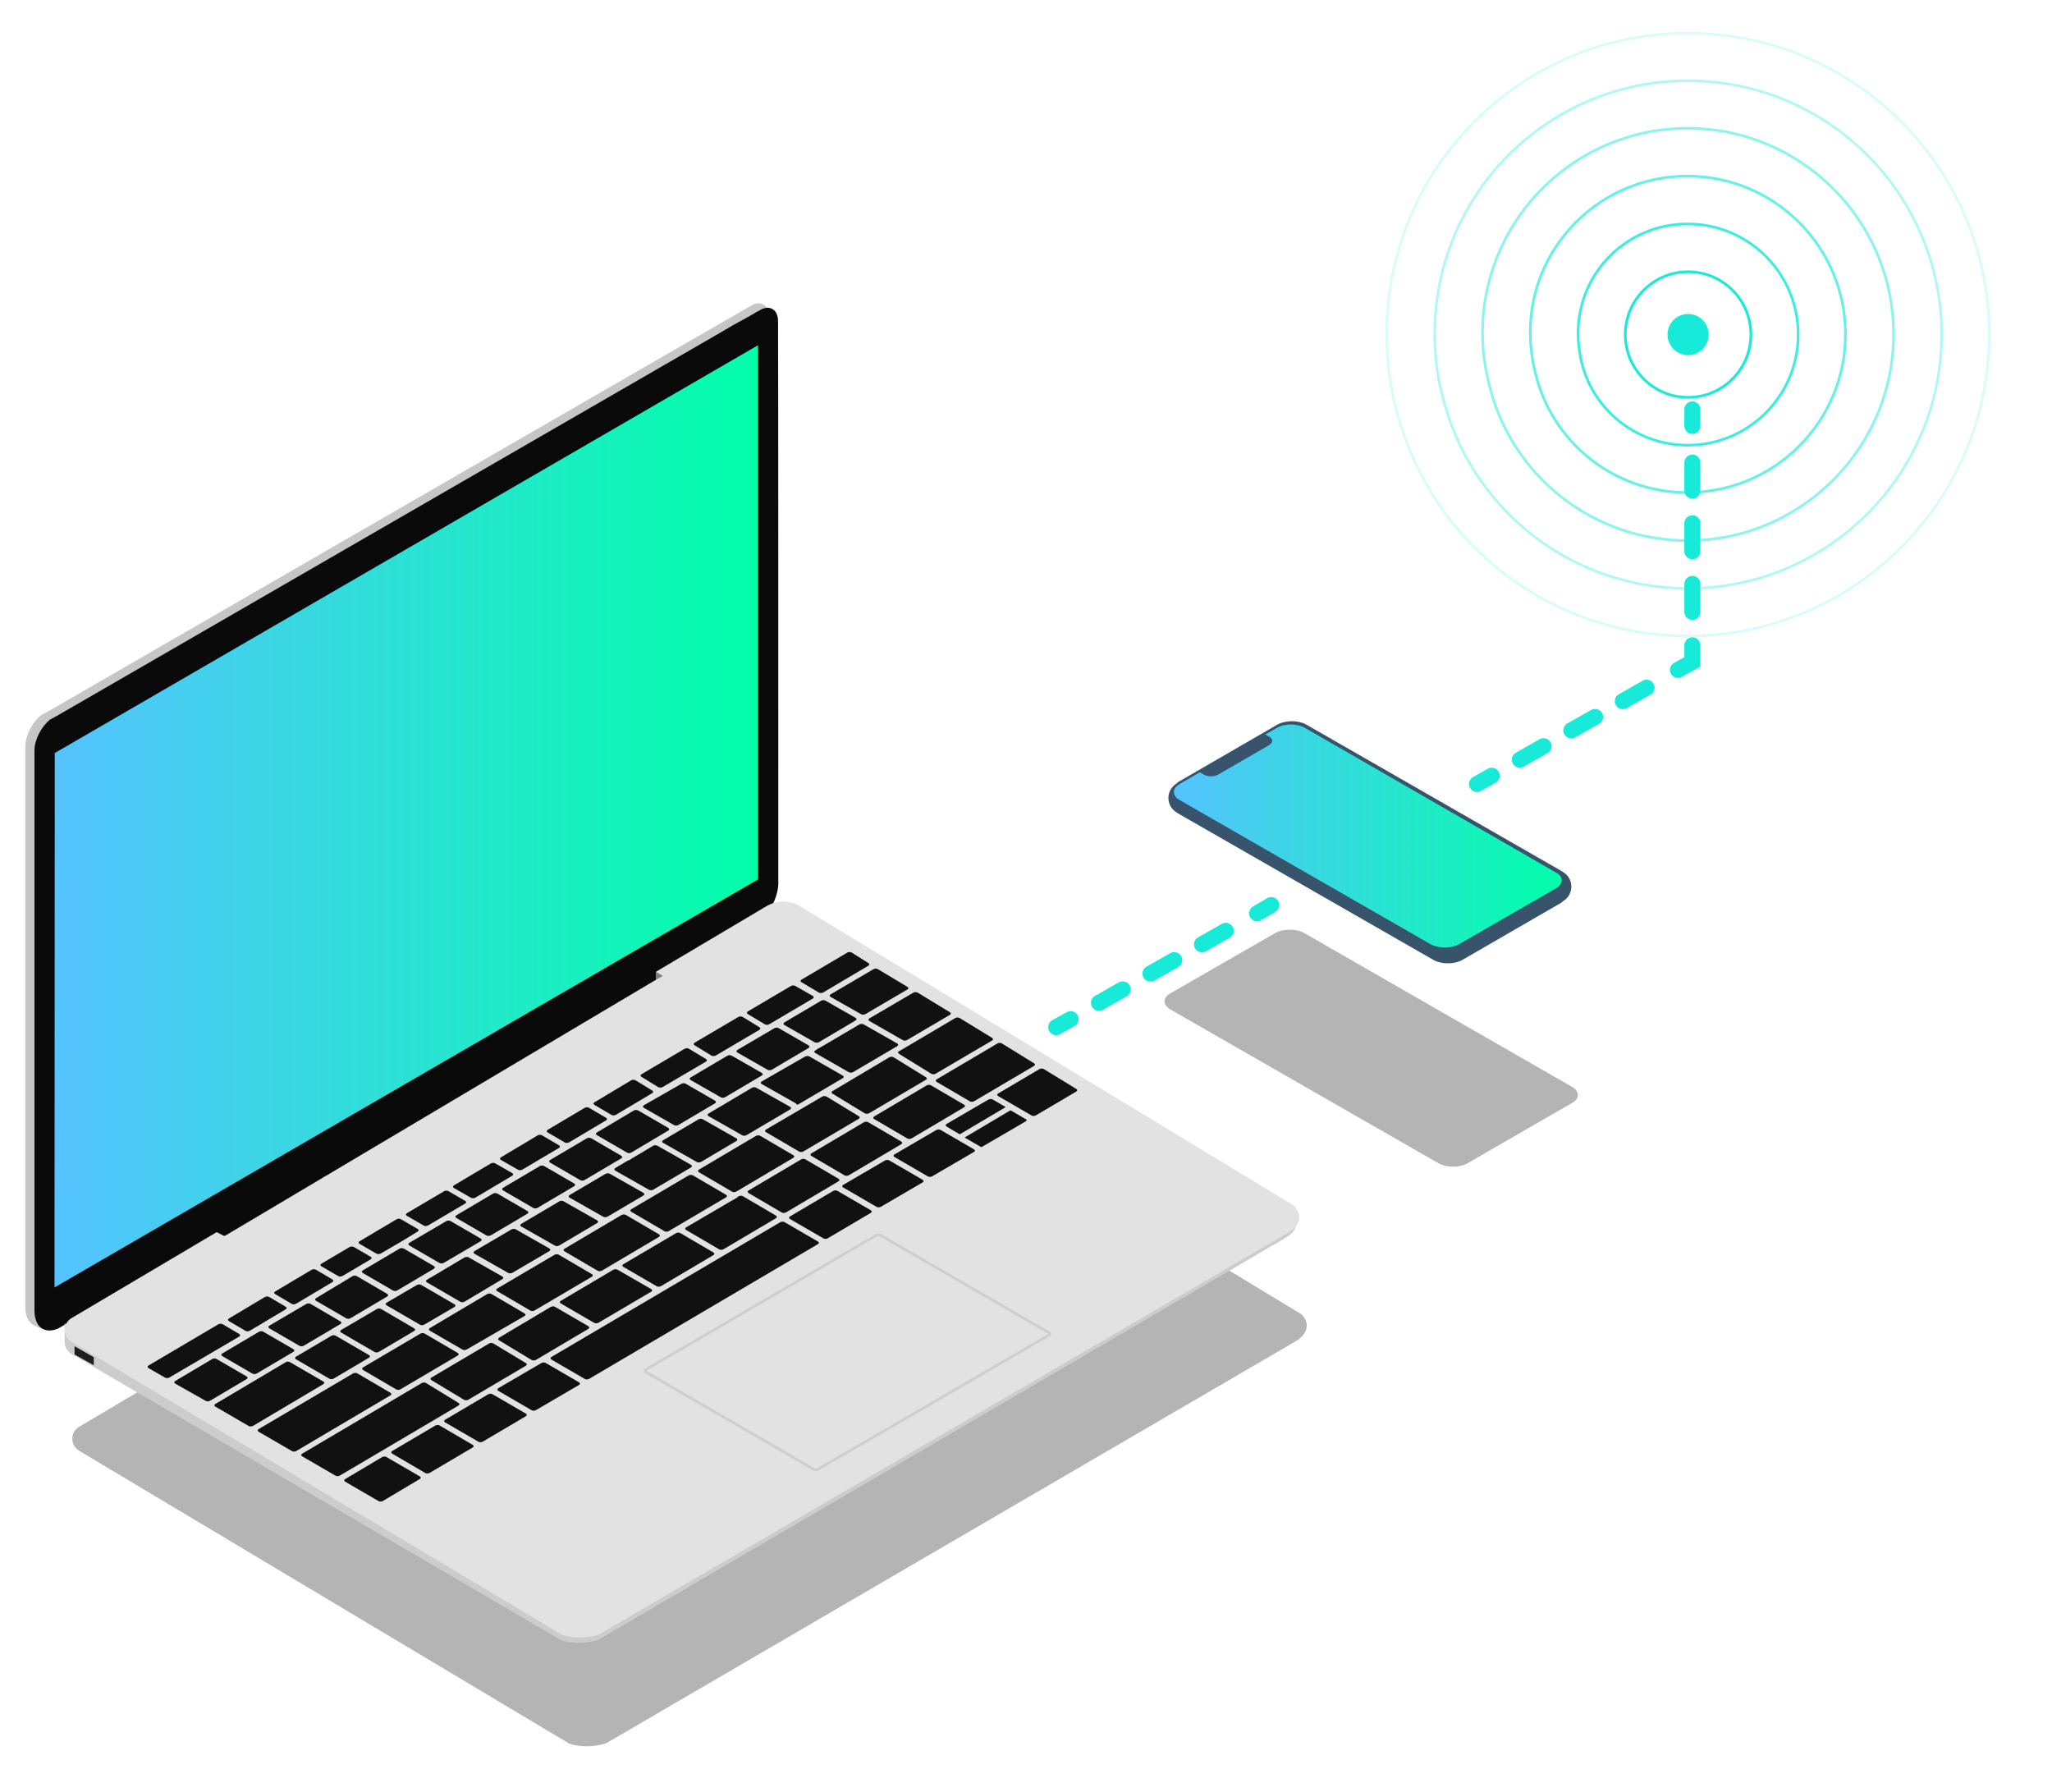 <?xml version="1.0" encoding="utf-8"?>
<!-- Generator: Adobe Illustrator 22.0.1, SVG Export Plug-In . SVG Version: 6.00 Build 0)  -->
<svg version="1.1" id="Calque_1" xmlns="http://www.w3.org/2000/svg" xmlns:xlink="http://www.w3.org/1999/xlink" x="0px" y="0px"
	 viewBox="0 0 768 670.5" style="enable-background:new 0 0 768 670.5;" xml:space="preserve">
<style type="text/css">
	.st0{opacity:0.39;filter:url(#AI_FlouGaussien_4);}
	.st1{fill:#3D3D3D;}
	.st2{fill:#6B6B6B;}
	.st3{fill:#14A5A1;}
	.st4{fill:#28D1D1;}
	.st5{fill:#C6C6C6;}
	.st6{fill:#0A0A0A;}
	.st7{fill:#CCCCCC;}
	.st8{fill:#E2E2E2;}
	.st9{fill:url(#SVGID_1_);}
	.st10{fill:#111111;}
	.st11{fill:none;}
	.st12{fill:none;stroke:#FFFFFF;stroke-width:2;stroke-miterlimit:10;}
	.st13{fill:#FFFFFF;}
	.st14{fill:none;stroke:#CECECE;stroke-miterlimit:10;}
	.st15{fill:#7F7F7F;}
	.st16{fill:#1E1E1E;}
	.st17{fill:#38546D;}
	.st18{fill:url(#SVGID_2_);}
	.st19{fill:none;stroke:#18EADA;stroke-width:6;stroke-linecap:round;stroke-miterlimit:10;}
	.st20{fill:none;stroke:#18EADA;stroke-width:6;stroke-linecap:round;stroke-miterlimit:10;stroke-dasharray:10.234,11.94;}
	.st21{fill:none;stroke:#18EADA;stroke-width:6;stroke-linecap:round;stroke-miterlimit:10;stroke-dasharray:10.478,12.225;}
	.st22{fill:#18EADA;}
	.st23{fill:none;stroke:#18EADA;stroke-miterlimit:10;}
	.st24{opacity:0.833;fill:none;stroke:#18EADA;stroke-miterlimit:10;enable-background:new    ;}
	.st25{opacity:0.667;fill:none;stroke:#18EADA;stroke-miterlimit:10;enable-background:new    ;}
	.st26{opacity:0.5;fill:none;stroke:#18EADA;stroke-miterlimit:10;enable-background:new    ;}
	.st27{opacity:0.333;fill:none;stroke:#18EADA;stroke-miterlimit:10;enable-background:new    ;}
	.st28{opacity:0.167;fill:none;stroke:#18EADA;stroke-miterlimit:10;enable-background:new    ;}
	.st29{fill:none;stroke:#18EADA;stroke-miterlimit:10;stroke-opacity:0;}
</style>
<filter  id="AI_FlouGaussien_4">
	<feGaussianBlur  stdDeviation="4"></feGaussianBlur>
</filter>
<g id="Calque_2_1_">
	<g class="st0">
		<path class="st1" d="M485,501.9L227,652.3c-4.2,1.5-9.5,1.6-13.8,0.3L29.6,542.9c-3.4-2-3.4-7.1,0.1-9l54.2-32.1l2.9,1.5l161.7-96
			v-3l41.3-24.5c3.9-2.3,8.7-2.3,12.6,0.1L487,491.8l0,0C490.3,494.8,489.7,499.1,485,501.9z"/>
	</g>
	<path class="st2" d="M91.9,388.8"/>
	<path class="st3" d="M248.2,193.5c-0.4,0.2-0.8,0.4-1.2,0.7l0.8-0.4c0,0,0,0,0.1-0.1C248,193.6,248.1,193.6,248.2,193.5z"/>
	<path d="M39.6,259.2l-3.1,1.7C37.4,260.4,38.5,259.8,39.6,259.2z"/>
	<path d="M78.2,236.9c1.6-0.9,3.4-1.9,5.1-3L78.2,236.9z"/>
	<path d="M272.8,126.2l-188.5,109C145.6,199.7,236.9,146.9,272.8,126.2z"/>
	<path class="st4" d="M19.5,267.3l-2.6,1.4c0.4-0.3,0.8-0.6,1.2-0.8C18.7,267.7,19.1,267.5,19.5,267.3z"/>
	<path class="st5" d="M287.9,328.3v0.8c-0.2,5.5-3.8,12.1-8.3,15.6l-3.3,1.9l-258,149.1l0,0c-1.1,0.5-2.1,0.7-3.2,0.7
		c0.7,0.9,1.2,1.2,1.3,1.3l-3.4-1.6l-0.7-0.4c-1.7-1-2.8-3.3-2.8-6.3l0,0V279.2c0-4,2.6-8.9,5.8-11.5l2.6-1.4
		c0.1-0.1,262.9-151.8,263.2-151.9c0.5-0.3,1-0.6,1.5-0.7c0.3-0.1,0.5-0.1,0.8-0.2c1-0.1,1.9,0.2,2.8,0.8l0,0
		c0.2,0.2,0.4,0.3,0.6,0.6c0.4,0.4,0.6,1,0.8,1.5c0.2,0.6,0.3,1.3,0.3,2C288,123.7,288,283.5,287.9,328.3z"/>
	<path class="st6" d="M291.3,330v0.8c-0.2,5.5-3.8,12.1-8.3,15.6l-3.3,1.9l-187,111.6L79,464.1l-57.3,33.1l0,0c-2.4,1-4.4,0.9-5.9,0
		c-1.7-1-2.8-3.3-2.9-6.3l0,0V280.8c0-4,2.6-8.9,5.8-11.5l2.6-1.4c0.1-0.1,248.1-143.3,248.1-143.3l4.6-2.7l2.7-1.5l1.1-0.6
		c1.4-0.8,2.7-1.5,3.6-2c0.5-0.3,0.9-0.5,1.2-0.7c0.1-0.1,0.2-0.1,0.3-0.2c0.8-0.4,1.3-0.7,1.5-0.8c0.5-0.3,1-0.6,1.6-0.7
		c0.3-0.1,0.5-0.1,0.8-0.2c1.2-0.2,2.6,0.4,3.3,1.3c0.8,1,1.1,2.3,1.1,3.6C291.3,125.4,291.3,285.1,291.3,330z"/>
	<path class="st7" d="M481.2,463.2L224,613.6c-4.2,1.5-9.5,1.6-13.8,0.3L26.8,506.7c-1.7-1-2.6-2.7-2.6-4.4v-7.2l2.3,2.8
		c0.1-0.1,0.2-0.1,0.3-0.2l259.9-152c3.9-2.3,8.6-2.3,12.4,0l183.8,107.4l0,0C486.6,456.3,485.9,460.5,481.2,463.2z"/>
	<path class="st8" d="M482.3,461.2l-258,150.4c-4.2,1.5-9.5,1.6-13.8,0.3L26.8,502.2c-3.4-2-3.4-7.1,0.1-9l54.2-32.1l2.9,1.5
		l161.6-96v-3l41.3-24.5c3.9-2.3,8.7-2.3,12.6,0.1L484,451l0,0C487.5,454.2,487,458.5,482.3,461.2z"/>
	
		<linearGradient id="SVGID_1_" gradientUnits="userSpaceOnUse" x1="20.4" y1="660.605" x2="283.7" y2="660.605" gradientTransform="matrix(1 0 0 1 0 -355.105)">
		<stop  offset="0" style="stop-color:#55C3FF"/>
		<stop  offset="0.99" style="stop-color:#03FFAA"/>
	</linearGradient>
	<polygon class="st9" points="20.5,281.8 20.4,481.8 283.7,329.1 283.7,129.2 	"/>
	<g>
		<g>
			<g>
				<g>
					<g>
						<g>
							<g>
								<g>
									<g>
										<g>
											<path class="st10" d="M81.7,495.6c0.5-0.3,1.3-0.3,1.7,0l6.1,3.6c0.5,0.3,0.5,0.7,0,1l-26.1,15.3c-0.5,0.3-1.3,0.3-1.7,0
												l-6.1-3.5c-0.5-0.3-0.5-0.7,0-1L81.7,495.6z"/>
										</g>
									</g>
								</g>
							</g>
						</g>
					</g>
				</g>
				<g>
					<g>
						<g>
							<g>
								<g>
									<g>
										<g>
											<path class="st10" d="M106.9,489c0.5,0.3,0.5,0.7,0,1l-13.4,8c-0.5,0.3-1.3,0.3-1.7,0l-6.1-3.6c-0.5-0.3-0.5-0.7,0-1
												l13.4-8c0.5-0.3,1.3-0.3,1.7,0L106.9,489z"/>
										</g>
									</g>
								</g>
							</g>
						</g>
					</g>
				</g>
				<g>
					<g>
						<g>
							<g>
								<g>
									<g>
										<g>
											<path class="st10" d="M124.4,478.8c0.5,0.3,0.5,0.7,0,1l-13.6,8.1c-0.5,0.3-1.3,0.3-1.7,0l-6.1-3.6c-0.5-0.3-0.5-0.7,0-1
												l13.6-8.1c0.5-0.3,1.3-0.3,1.7,0L124.4,478.8z"/>
										</g>
									</g>
								</g>
							</g>
						</g>
					</g>
				</g>
				<g>
					<g>
						<g>
							<g>
								<g>
									<g>
										<g>
											<path class="st10" d="M138.7,470.3c0.5,0.3,0.5,0.7,0,1l-10.5,6.2c-0.5,0.3-1.3,0.3-1.7,0l-6.2-3.6c-0.5-0.3-0.5-0.7,0-1
												l10.5-6.2c0.5-0.3,1.3-0.3,1.7,0L138.7,470.3z"/>
										</g>
									</g>
								</g>
							</g>
						</g>
					</g>
				</g>
				<g>
					<g>
						<g>
							<g>
								<g>
									<g>
										<g>
											<path class="st10" d="M156.3,460.9l-5.9,3.6l-0.5,0.3l-7.4,4.3c-0.5,0.3-1.3,0.3-1.7,0l-6.2-3.6c-0.5-0.3-0.5-0.7,0-1
												l13.8-8.2c0.5-0.3,1.3-0.3,1.7,0l6.2,3.6C156.8,460.1,156.8,460.6,156.3,460.9z"/>
										</g>
									</g>
								</g>
							</g>
						</g>
					</g>
				</g>
				<g>
					<g>
						<g>
							<g>
								<g>
									<g>
										<g>
											<path class="st10" d="M174.1,449.4c0.5,0.3,0.5,0.7,0,1l-13.9,8.2c-0.5,0.3-1.3,0.3-1.7,0l-6.2-3.6c-0.5-0.3-0.5-0.7,0-1
												l13.9-8.2c0.5-0.3,1.3-0.3,1.7,0L174.1,449.4z"/>
										</g>
									</g>
								</g>
							</g>
						</g>
					</g>
				</g>
				<g>
					<g>
						<g>
							<g>
								<g>
									<g>
										<g>
											<path class="st10" d="M191.7,439c0.5,0.3,0.5,0.7,0,1l-13.8,8.2c-0.5,0.3-1.3,0.3-1.7,0l-6.3-3.6c-0.5-0.3-0.5-0.7,0-1
												l13.8-8.2c0.5-0.3,1.3-0.3,1.7,0L191.7,439z"/>
										</g>
									</g>
								</g>
							</g>
						</g>
					</g>
				</g>
				<g>
					<g>
						<g>
							<g>
								<g>
									<g>
										<g>
											<path class="st10" d="M209.2,428.6c0.5,0.3,0.5,0.7,0,1l-13.7,8.1c-0.5,0.3-1.3,0.3-1.7,0l-6.3-3.6c-0.5-0.3-0.5-0.7,0-1
												l13.7-8.2c0.5-0.3,1.3-0.3,1.7,0L209.2,428.6z"/>
										</g>
									</g>
								</g>
							</g>
						</g>
					</g>
				</g>
				<g>
					<g>
						<g>
							<g>
								<g>
									<g>
										<g>
											<path class="st10" d="M226.8,418.3c0.5,0.3,0.5,0.7,0,1l-13.8,8.2c-0.5,0.3-1.3,0.3-1.7,0l-6.3-3.7c-0.5-0.3-0.5-0.7,0-1
												l13.8-8.2c0.5-0.3,1.3-0.3,1.7,0L226.8,418.3z"/>
										</g>
									</g>
								</g>
							</g>
						</g>
					</g>
				</g>
				<g>
					<g>
						<g>
							<g>
								<g>
									<g>
										<g>
											<path class="st10" d="M236.2,404.3c0.5-0.3,1.2-0.3,1.7,0l6.2,3.8c0.5,0.3,0.5,0.7,0,1l-13.6,8.1c-0.5,0.3-1.3,0.3-1.7,0
												l-6.3-3.7c-0.5-0.3-0.5-0.7,0-1L236.2,404.3z"/>
										</g>
									</g>
								</g>
							</g>
						</g>
					</g>
				</g>
				<g>
					<g>
						<g>
							<g>
								<g>
									<g>
										<g>
											<path class="st10" d="M256.2,392.5c0.5-0.3,1.2-0.3,1.7,0l6.3,3.8c0.5,0.3,0.5,0.7,0,1l-16.2,9.5c-0.5,0.3-1.2,0.3-1.7,0
												l-6.2-3.8c-0.5-0.3-0.5-0.7,0-1L256.2,392.5z"/>
										</g>
									</g>
								</g>
							</g>
						</g>
					</g>
				</g>
				<g>
					<g>
						<g>
							<g>
								<g>
									<g>
										<g>
											<path class="st10" d="M284.2,384.4c0.5,0.3,0.5,0.7,0,1l-16.3,9.6c-0.5,0.3-1.2,0.3-1.7,0l-6.2-3.8c-0.5-0.3-0.5-0.7,0-1
												l16.3-9.6c0.5-0.3,1.2-0.3,1.7,0L284.2,384.4z"/>
										</g>
									</g>
								</g>
							</g>
						</g>
					</g>
				</g>
				<g>
					<g>
						<g>
							<g>
								<g>
									<g>
										<g>
											<path class="st10" d="M304.2,372.7c0.5,0.3,0.5,0.7,0,1l-16.3,9.6c-0.5,0.3-1.2,0.3-1.7,0l-6.3-3.8c-0.5-0.3-0.5-0.7,0-1
												L296,369c0.5-0.3,1.3-0.3,1.7,0L304.2,372.7z"/>
										</g>
									</g>
								</g>
							</g>
						</g>
					</g>
				</g>
				<g>
					<g>
						<g>
							<g>
								<g>
									<g>
										<g>
											<path class="st10" d="M325,360.4c0.5,0.3,0.5,0.7,0,1l-16.9,10c-0.5,0.3-1.3,0.3-1.7,0l-6.4-3.8c-0.5-0.3-0.5-0.7,0-1
												l17.1-10.1c0.5-0.3,1.2-0.3,1.7,0L325,360.4z"/>
										</g>
									</g>
								</g>
							</g>
						</g>
					</g>
				</g>
			</g>
			<g>
				<g>
					<g>
						<g>
							<g>
								<g>
									<g>
										<path class="st10" d="M79.4,508.6c0.5-0.3,1.2-0.3,1.7,0l11.2,6.5c0.5,0.3,0.5,0.7,0,1l-13.7,8.1c-0.5,0.3-1.3,0.3-1.7,0
											l-11.3-6.4c-0.5-0.3-0.5-0.7,0-1L79.4,508.6z"/>
									</g>
								</g>
							</g>
						</g>
					</g>
				</g>
				<g>
					<g>
						<g>
							<g>
								<g>
									<g>
										<path class="st10" d="M109.8,504.9c0.5,0.3,0.5,0.7,0,1L96.1,514c-0.5,0.3-1.2,0.3-1.7,0l-11.2-6.5c-0.5-0.3-0.5-0.7,0-1
											l13.7-8.1c0.5-0.3,1.3-0.3,1.7,0L109.8,504.9z"/>
									</g>
								</g>
							</g>
						</g>
					</g>
				</g>
				<g>
					<g>
						<g>
							<g>
								<g>
									<g>
										<path class="st10" d="M127.4,494.5c0.5,0.3,0.5,0.7,0,1l-13.7,8.1c-0.5,0.3-1.2,0.3-1.7,0l-11.2-6.5c-0.5-0.3-0.5-0.7,0-1
											l13.8-8.1c0.5-0.3,1.3-0.3,1.7,0L127.4,494.5z"/>
									</g>
								</g>
							</g>
						</g>
					</g>
				</g>
				<g>
					<g>
						<g>
							<g>
								<g>
									<g>
										<path class="st10" d="M144.9,484.2c0.5,0.3,0.5,0.7,0,1l-13.7,8.1c-0.5,0.3-1.3,0.3-1.7,0l-11.2-6.5c-0.5-0.3-0.5-0.7,0-1
											l13.6-8.2c0.5-0.3,1.2-0.3,1.7,0L144.9,484.2z"/>
									</g>
								</g>
							</g>
						</g>
					</g>
				</g>
				<g>
					<g>
						<g>
							<g>
								<g>
									<g>
										<path class="st10" d="M149.5,467.3c0.5-0.3,1.2-0.3,1.7,0l11.2,6.5c0.5,0.3,0.5,0.7,0,1l-13.7,8.1c-0.5,0.3-1.2,0.3-1.7,0
											l-11.2-6.5c-0.5-0.3-0.5-0.7,0-1L149.5,467.3z"/>
									</g>
								</g>
							</g>
						</g>
					</g>
				</g>
				<g>
					<g>
						<g>
							<g>
								<g>
									<g>
										<path class="st10" d="M179.9,463.5c0.5,0.3,0.5,0.7,0,1l-13.8,8.1c-0.5,0.3-1.2,0.3-1.7,0l-11.2-6.5c-0.5-0.3-0.5-0.7,0-1
											L167,457c0.5-0.3,1.2-0.3,1.7,0L179.9,463.5z"/>
									</g>
								</g>
							</g>
						</g>
					</g>
				</g>
				<g>
					<g>
						<g>
							<g>
								<g>
									<g>
										<path class="st10" d="M197.4,453.2c0.5,0.3,0.5,0.7,0,1l-13.7,8.1c-0.5,0.3-1.3,0.3-1.7,0l-11.2-6.5c-0.5-0.3-0.5-0.7,0-1
											l13.7-8.1c0.5-0.3,1.2-0.3,1.7,0L197.4,453.2z"/>
									</g>
								</g>
							</g>
						</g>
					</g>
				</g>
				<g>
					<g>
						<g>
							<g>
								<g>
									<g>
										<path class="st10" d="M214.9,442.9c0.5,0.3,0.5,0.7,0,1l-13.7,8.1c-0.5,0.3-1.3,0.3-1.7,0l-11.2-6.5c-0.5-0.3-0.5-0.7,0-1
											l13.7-8.1c0.5-0.3,1.3-0.3,1.7,0L214.9,442.9z"/>
									</g>
								</g>
							</g>
						</g>
					</g>
				</g>
				<g>
					<g>
						<g>
							<g>
								<g>
									<g>
										<path class="st10" d="M232.5,432.5c0.5,0.3,0.5,0.7,0,1l-13.7,8.1c-0.5,0.3-1.2,0.3-1.7,0l-11.2-6.5c-0.5-0.3-0.5-0.7,0-1
											l13.7-8.1c0.5-0.3,1.2-0.3,1.7,0L232.5,432.5z"/>
									</g>
								</g>
							</g>
						</g>
					</g>
				</g>
				<g>
					<g>
						<g>
							<g>
								<g>
									<g>
										<path class="st10" d="M250.1,422.1c0.5,0.3,0.5,0.7,0,1l-13.8,8.2c-0.5,0.3-1.2,0.3-1.7,0l-11.2-6.5c-0.5-0.3-0.5-0.7,0-1
											l13.8-8.2c0.5-0.3,1.2-0.3,1.7,0L250.1,422.1z"/>
									</g>
								</g>
							</g>
						</g>
					</g>
				</g>
				<g>
					<g>
						<g>
							<g>
								<g>
									<g>
										<path class="st10" d="M267.6,411.9c0.5,0.3,0.5,0.7,0,1l-13.7,8.1c-0.5,0.3-1.3,0.3-1.7,0l-11.2-6.4c-0.5-0.3-0.5-0.7,0-1
											l14-8c0.5-0.3,1.3-0.3,1.7,0L267.6,411.9z"/>
									</g>
								</g>
							</g>
						</g>
					</g>
				</g>
				<g>
					<g>
						<g>
							<g>
								<g>
									<g>
										<path class="st10" d="M285.1,401.5c0.5,0.3,0.5,0.7,0,1l-13.7,8.1c-0.5,0.3-1.3,0.3-1.7,0l-11.2-6.4c-0.5-0.3-0.5-0.7,0-1
											l13.7-8.1c0.5-0.3,1.3-0.3,1.7,0L285.1,401.5z"/>
									</g>
								</g>
							</g>
						</g>
					</g>
				</g>
				<g>
					<g>
						<g>
							<g>
								<g>
									<g>
										<path class="st10" d="M302.6,391.2c0.5,0.3,0.5,0.7,0,1l-13.7,8.1c-0.5,0.3-1.3,0.3-1.7,0l-11.2-6.4c-0.5-0.3-0.5-0.7,0-1
											l13.8-8.1c0.5-0.3,1.3-0.3,1.7,0L302.6,391.2z"/>
									</g>
								</g>
							</g>
						</g>
					</g>
				</g>
				<g>
					<g>
						<g>
							<g>
								<g>
									<g>
										<path class="st10" d="M320.2,380.9c0.5,0.3,0.5,0.7,0,1l-13.7,8.1c-0.5,0.3-1.3,0.3-1.7,0l-11.2-6.4c-0.5-0.3-0.5-0.7,0-1
											l13.7-8.1c0.5-0.3,1.3-0.3,1.7,0L320.2,380.9z"/>
									</g>
								</g>
							</g>
						</g>
					</g>
				</g>
				<g>
					<g>
						<g>
							<g>
								<g>
									<g>
										<path class="st10" d="M339.6,369.3c0.5,0.3,0.5,0.7,0,1l-15.7,9.2c-0.5,0.3-1.3,0.3-1.7,0l-11.3-6.4c-0.5-0.3-0.5-0.7,0-1
											l16-9.4c0.5-0.3,1.2-0.3,1.7,0L339.6,369.3z"/>
									</g>
								</g>
							</g>
						</g>
					</g>
				</g>
			</g>
			<g>
				<g>
					<g>
						<g>
							<g>
								<g>
									<g>
										<g>
											<path class="st10" d="M121,517c0.5,0.3,0.5,0.7,0,1l-26.3,15.6c-0.5,0.3-1.3,0.3-1.7,0l-12.4-7.2c-0.5-0.3-0.5-0.7,0-1
												l26.3-15.6c0.5-0.3,1.3-0.3,1.7,0L121,517z"/>
										</g>
									</g>
								</g>
							</g>
						</g>
						<g>
							<g>
								<g>
									<g>
										<g>
											<path class="st10" d="M124,499.9c0.5-0.3,1.3-0.3,1.7,0l12.4,7.2c0.5,0.3,0.5,0.7,0,1l-13.2,7.8c-0.5,0.3-1.3,0.3-1.7,0
												l-12.4-7.2c-0.5-0.3-0.5-0.7,0-1L124,499.9z"/>
										</g>
									</g>
								</g>
							</g>
						</g>
						<g>
							<g>
								<g>
									<g>
										<g>
											<path class="st10" d="M141,489.9c0.5-0.3,1.3-0.3,1.7,0l12.3,7.2c0.5,0.3,0.5,0.7,0,1l-13.2,7.8c-0.5,0.3-1.3,0.3-1.7,0
												l-12.4-7.2c-0.5-0.3-0.5-0.7,0-1L141,489.9z"/>
										</g>
									</g>
								</g>
							</g>
						</g>
						<g>
							<g>
								<g>
									<g>
										<g>
											<path class="st10" d="M170.1,488.1c0.5,0.3,0.5,0.7,0,1l-11.3,6.6c-0.5,0.3-1.3,0.3-1.7,0l-12.4-7.2
												c-0.5-0.3-0.5-0.7,0-1l11.3-6.6c0.5-0.3,1.3-0.3,1.7,0L170.1,488.1z"/>
										</g>
									</g>
								</g>
							</g>
						</g>
						<g>
							<g>
								<g>
									<g>
										<g>
											<path class="st10" d="M173.8,470.6c0.5-0.3,1.3-0.3,1.7,0l12.5,7.1c0.5,0.3,0.5,0.7,0,1l-14.1,8.4
												c-0.5,0.3-1.3,0.3-1.7,0l-12.4-7.2c-0.5-0.3-0.5-0.7,0-1l4.6-2.7c0.5-0.3,0.9-0.5,1-0.6s0.5-0.3,1-0.6L173.8,470.6z"/>
										</g>
									</g>
								</g>
							</g>
						</g>
						<g>
							<g>
								<g>
									<g>
										<g>
											<path class="st10" d="M205.6,467.2c0.5,0.3,0.5,0.7,0,1l-13.8,8.1c-0.5,0.3-1.3,0.3-1.7,0l-12.5-7.1
												c-0.5-0.3-0.5-0.7,0-1l13.8-8.1c0.5-0.3,1.3-0.3,1.7,0L205.6,467.2z"/>
										</g>
									</g>
								</g>
							</g>
						</g>
						<g>
							<g>
								<g>
									<g>
										<g>
											<path class="st10" d="M209.3,449.6c0.5-0.3,1.3-0.3,1.7,0l12.5,7.1c0.5,0.3,0.5,0.7,0,1l-14.2,8.4
												c-0.5,0.3-1.3,0.3-1.7,0l-12.5-7.1c-0.5-0.3-0.5-0.7,0-1L209.3,449.6z"/>
										</g>
									</g>
								</g>
							</g>
						</g>
						<g>
							<g>
								<g>
									<g>
										<g>
											<path class="st10" d="M240.8,446.4c0.5,0.3,0.5,0.7,0,1l-13.4,7.9c-0.5,0.3-1.3,0.3-1.7,0l-12.5-7.1
												c-0.5-0.3-0.5-0.7,0-1l13.4-7.9c0.5-0.3,1.3-0.3,1.7,0L240.8,446.4z"/>
										</g>
									</g>
								</g>
							</g>
						</g>
						<g>
							<g>
								<g>
									<g>
										<g>
											<path class="st10" d="M244.4,428.8c0.5-0.3,1.3-0.3,1.7,0l12.5,7.1c0.5,0.3,0.5,0.7,0,1l-14.1,8.3
												c-0.5,0.3-1.3,0.3-1.7,0l-12.5-7.1c-0.5-0.3-0.5-0.7,0-1l4.2-2.5c0.5-0.3,0.9-0.5,1-0.4s0.2,0,0.2-0.1
												c0.1-0.1,0.5-0.4,1-0.7L244.4,428.8z"/>
										</g>
									</g>
								</g>
							</g>
						</g>
						<g>
							<g>
								<g>
									<g>
										<g>
											<path class="st10" d="M261.4,418.9c0.5-0.3,1.3-0.3,1.7,0l12.5,7.1c0.5,0.3,0.5,0.7,0,1l-13.2,7.8
												c-0.5,0.3-1.3,0.3-1.7,0l-12.5-7.1c-0.5-0.3-0.5-0.7,0-1L261.4,418.9z"/>
										</g>
									</g>
								</g>
							</g>
						</g>
						<g>
							<g>
								<g>
									<g>
										<g>
											<path class="st10" d="M281.4,407.1c0.5-0.3,1.3-0.3,1.7,0l12.6,7.1c0.5,0.3,0.5,0.7,0,1l-16.3,9.6
												c-0.5,0.3-1.3,0.3-1.7,0l-12.5-7.1c-0.5-0.3-0.5-0.7,0-1L281.4,407.1z"/>
										</g>
									</g>
								</g>
							</g>
						</g>
						<g>
							<g>
								<g>
									<g>
										<g>
											<path class="st10" d="M301.3,395.4c0.5-0.3,1.3-0.3,1.7,0l12.4,7.1c0.5,0.3,0.5,0.7,0,1l-16.3,9.6
												c-0.5,0.3-0.8,0.4-0.8,0.3s-0.3-0.4-0.8-0.7l-12.4-7c-0.5-0.3-0.5-0.7,0-1L301.3,395.4z"/>
										</g>
									</g>
								</g>
							</g>
						</g>
						<g>
							<g>
								<g>
									<g>
										<g>
											<path class="st10" d="M335.8,390.5c0.5,0.3,0.5,0.7,0,1l-16.5,9.7c-0.5,0.3-1.3,0.3-1.7,0l-12.4-7.1
												c-0.5-0.3-0.6-0.7-0.2-0.9s0.8-0.5,0.9-0.6s0.6-0.4,1.1-0.6l14.6-8.6c0.5-0.3,1.3-0.3,1.7,0L335.8,390.5z"/>
										</g>
									</g>
								</g>
							</g>
						</g>
						<g>
							<g>
								<g>
									<g>
										<g>
											<path class="st10" d="M355.5,378.8c0.5,0.3,0.5,0.7,0,1l-16,9.4c-0.5,0.3-1.3,0.3-1.7,0l-12.4-7.1c-0.5-0.3-0.5-0.7,0-1
												l16.4-9.6c0.5-0.3,1.2-0.3,1.7,0L355.5,378.8z"/>
										</g>
									</g>
								</g>
							</g>
						</g>
					</g>
					<g>
						<g>
							<g>
								<g>
									<g>
										<polygon class="st10" points="235.8,434 235.6,434.4 235.4,434.2 										"/>
									</g>
								</g>
							</g>
						</g>
					</g>
				</g>
			</g>
			<g>
				<g>
					<g>
						<g>
							<g>
								<path class="st10" d="M132.1,514c0.5-0.3,1.3-0.3,1.7,0l12.3,7.2c0.5,0.3,0.5,0.7,0,1L110.9,543c-0.5,0.3-1.3,0.3-1.7,0
									l-12.4-7.2c-0.5-0.3-0.5-0.7,0-1L132.1,514z"/>
							</g>
						</g>
					</g>
				</g>
				<g>
					<g>
						<g>
							<g>
								<path class="st10" d="M171.3,506.3c0.5,0.3,0.5,0.7,0,1l-21.4,12.6c-0.5,0.3-1.3,0.3-1.7,0l-12.3-7.2c-0.5-0.3-0.5-0.7,0-1
									l21.4-12.6c0.5-0.3,1.3-0.3,1.7,0L171.3,506.3z"/>
							</g>
						</g>
					</g>
				</g>
				<g>
					<g>
						<g>
							<g>
								<path class="st10" d="M182.3,484.3c0.5-0.3,1.3-0.3,1.7,0l12.3,7.2c0.5,0.3,0.5,0.7,0,1L174.7,505c-0.5,0.3-1.3,0.3-1.7,0
									l-12.1-7c-0.5-0.3-0.5-0.7,0-1L182.3,484.3z"/>
							</g>
						</g>
					</g>
				</g>
				<g>
					<g>
						<g>
							<g>
								<path class="st10" d="M207.5,469.6c0.5-0.3,1.3-0.3,1.7,0l12.3,7.2c0.5,0.3,0.5,0.7,0,1l-21.4,12.6c-0.5,0.3-1.3,0.3-1.7,0
									l-12.3-7.2c-0.5-0.3-0.5-0.7,0-1L207.5,469.6z"/>
							</g>
						</g>
					</g>
				</g>
				<g>
					<g>
						<g>
							<g>
								<path class="st10" d="M232.6,454.7c0.5-0.3,1.3-0.3,1.7,0l12.3,7.2c0.5,0.3,0.5,0.7,0,1l-21.3,12.6c-0.5,0.3-1.3,0.3-1.7,0
									l-12.3-7.2c-0.5-0.3-0.5-0.7,0-1L232.6,454.7z"/>
							</g>
						</g>
					</g>
				</g>
				<g>
					<g>
						<g>
							<g>
								<path class="st10" d="M257.7,439.9c0.5-0.3,1.3-0.3,1.7,0l12.3,7.2c0.5,0.3,0.5,0.7,0,1l-21.4,12.6c-0.5,0.3-1.3,0.3-1.7,0
									l-12.3-7.2c-0.5-0.3-0.5-0.7,0-1L257.7,439.9z"/>
							</g>
						</g>
					</g>
				</g>
				<g>
					<g>
						<g>
							<g>
								<path class="st10" d="M282.9,425.1c0.5-0.3,1.3-0.3,1.7,0l12.3,7.2c0.5,0.3,0.5,0.7,0,1l-21.3,12.6c-0.5,0.3-1.3,0.3-1.7,0
									l-12.3-7.2c-0.5-0.3-0.5-0.7,0-1L282.9,425.1z"/>
							</g>
						</g>
					</g>
				</g>
				<g>
					<g>
						<g>
							<g>
								<path class="st10" d="M307.7,410.4c0.5-0.3,1.2-0.3,1.7,0l12,7.3c0.5,0.3,0.5,0.7,0,1l-20.7,12.2c-0.5,0.3-1.3,0.3-1.7,0
									l-12.3-7.2c-0.5-0.3-0.5-0.7,0-1L307.7,410.4z"/>
							</g>
						</g>
					</g>
				</g>
				<g>
					<g>
						<g>
							<g>
								<path class="st10" d="M332.8,395.7c0.5-0.3,1.2-0.3,1.7,0l12,7.4c0.5,0.3,0.5,0.8,0,1l-21.2,12.5c-0.5,0.3-1.2,0.3-1.7,0
									l-12-7.3c-0.5-0.3-0.5-0.7,0-1L332.8,395.7z"/>
							</g>
						</g>
					</g>
				</g>
				<g>
					<g>
						<g>
							<g>
								<path class="st10" d="M371.3,388.4c0.5,0.3,0.5,0.7,0,1l-21.1,12.4c-0.5,0.3-1.2,0.3-1.7,0l-12-7.4c-0.5-0.3-0.5-0.8,0-1
									l21-12.4c0.5-0.3,1.2-0.3,1.7,0L371.3,388.4z"/>
							</g>
						</g>
					</g>
				</g>
			</g>
			<g>
				<g>
					<g>
						<g>
							<path class="st10" d="M171.6,525c0.5,0.3,0.5,0.7,0,1l-44.4,26.2c-0.5,0.3-1.3,0.3-1.7,0l-12.4-7.2c-0.5-0.3-0.5-0.7,0-1
								l44.7-26.4c0.5-0.3,1.2-0.3,1.7,0L171.6,525z"/>
						</g>
					</g>
				</g>
				<g>
					<g>
						<g>
							<path class="st10" d="M183,502.8c0.5-0.3,1.2-0.3,1.7,0l12.1,7.3c0.5,0.3,0.5,0.7,0,1l-21.5,12.7c-0.5,0.3-1.2,0.3-1.7,0
								l-12.1-7.3c-0.5-0.3-0.5-0.7,0-1L183,502.8z"/>
						</g>
					</g>
				</g>
				<g>
					<g>
						<g>
							<path class="st10" d="M206.1,489.1c0.5-0.3,1.3-0.3,1.7,0l12.4,7.2c0.5,0.3,0.5,0.7,0,1l-19.6,11.6c-0.5,0.3-1.2,0.3-1.7,0
								l-12.1-7.3c-0.5-0.3-0.5-0.7,0-1L206.1,489.1z"/>
						</g>
					</g>
				</g>
				<g>
					<g>
						<g>
							<path class="st10" d="M243.7,482.4c0.5,0.3,0.5,0.7,0,1L224,495c-0.5,0.3-1.3,0.3-1.7,0l-12.4-7.2c-0.5-0.3-0.5-0.7,0-1
								l19.6-11.6c0.5-0.3,1.3-0.3,1.7,0L243.7,482.4z"/>
						</g>
					</g>
				</g>
				<g>
					<g>
						<g>
							<path class="st10" d="M253,461.5c0.5-0.3,1.3-0.3,1.7,0l12.3,7.2c0.5,0.3,0.5,0.7,0,1l-19.6,11.6c-0.5,0.3-1.3,0.3-1.7,0
								l-12.4-7.2c-0.5-0.3-0.5-0.7,0-1L253,461.5z"/>
						</g>
					</g>
				</g>
				<g>
					<g>
						<g>
							<path class="st10" d="M276.4,447.7c0.5-0.3,1.3-0.3,1.7,0l12.3,7.2c0.5,0.3,0.5,0.7,0,1l-19.6,11.6c-0.5,0.3-1.3,0.3-1.7,0
								l-12.3-7.2c-0.5-0.3-0.5-0.7,0-1l17.1-10c0.5-0.3,0.9-0.5,0.9-0.5s0.5-0.3,0.9-0.5L276.4,447.7z"/>
						</g>
					</g>
				</g>
				<g>
					<g>
						<g>
							<path class="st10" d="M299.8,433.9c0.5-0.3,1.3-0.3,1.7,0l12.3,7.2c0.5,0.3,0.5,0.7,0,1l-19.6,11.6c-0.5,0.3-1.3,0.3-1.7,0
								l-12.3-7.2c-0.5-0.3-0.5-0.7,0-1L299.8,433.9z"/>
						</g>
					</g>
				</g>
				<g>
					<g>
						<g>
							<path class="st10" d="M323.3,420c0.5-0.3,1.3-0.3,1.7,0l12.3,7.2c0.5,0.3,0.5,0.7,0,1l-19.6,11.6c-0.5,0.3-1.3,0.3-1.7,0
								l-12.3-7.2c-0.5-0.3-0.5-0.7,0-1L323.3,420z"/>
						</g>
					</g>
				</g>
				<g>
					<g>
						<g>
							<path class="st10" d="M346.8,406.2c0.5-0.3,1.3-0.3,1.7,0l12.3,7.2c0.5,0.3,0.5,0.7,0,1L341.2,426c-0.5,0.3-1.3,0.3-1.7,0
								l-12.3-7.2c-0.5-0.3-0.5-0.7,0-1L346.8,406.2z"/>
						</g>
					</g>
				</g>
				<g>
					<g>
						<g>
							<path class="st10" d="M387,397.9c0.5,0.3,0.5,0.7,0,1l-22.4,13.2c-0.5,0.3-1.3,0.3-1.7,0l-12.3-7.2c-0.5-0.3-0.5-0.7,0-1
								l22.7-13.4c0.5-0.3,1.2-0.3,1.7,0L387,397.9z"/>
						</g>
					</g>
				</g>
			</g>
			<g>
				<g>
					<g>
						<path class="st10" d="M143,545.3c0.5-0.3,1.3-0.3,1.7,0l12.4,7.2c0.5,0.3,0.5,0.7,0,1l-13.8,8.2c-0.5,0.3-1.3,0.3-1.7,0
							l-12.4-7.2c-0.5-0.3-0.5-0.7,0-1L143,545.3z"/>
					</g>
				</g>
				<g>
					<g>
						<path class="st10" d="M162.9,533.5c0.5-0.3,1.3-0.3,1.7,0l12.3,7.2c0.5,0.3,0.5,0.7,0,1l-16.1,9.5c-0.5,0.3-1.3,0.3-1.7,0
							l-12.3-7.2c-0.5-0.3-0.5-0.7,0-1L162.9,533.5z"/>
					</g>
				</g>
				<g>
					<g>
						<path class="st10" d="M182.7,521.8c0.5-0.3,1.3-0.3,1.7,0l12.4,7.2c0.5,0.3,0.5,0.7,0,1l-16.1,9.5c-0.5,0.3-1.3,0.3-1.7,0
							l-12.4-7.2c-0.5-0.3-0.5-0.7,0-1L182.7,521.8z"/>
					</g>
				</g>
				<g>
					<g>
						<path class="st10" d="M202.6,510.1c0.5-0.3,1.3-0.3,1.7,0l12.4,7.2c0.5,0.3,0.5,0.7,0,1l-16.1,9.4c-0.5,0.3-1.3,0.3-1.7,0
							l-12.4-7.2c-0.5-0.3-0.5-0.7,0-1L202.6,510.1z"/>
					</g>
				</g>
				<g>
					<g>
						<path class="st10" d="M292,457.4c0.5-0.3,1.3-0.3,1.7,0l12.4,7.2c0.5,0.3,0.5,0.7,0,1L220.5,516c-0.5,0.3-1.3,0.3-1.7,0
							l-12.4-7.2c-0.5-0.3-0.5-0.7,0-1L292,457.4z"/>
					</g>
				</g>
				<g>
					<g>
						<path class="st10" d="M311.8,445.7c0.5-0.3,1.3-0.3,1.7,0l12.4,7.2c0.5,0.3,0.5,0.7,0,1l-16.1,9.5c-0.5,0.3-1.3,0.3-1.7,0
							l-12.4-7.2c-0.5-0.3-0.5-0.7,0-1L311.8,445.7z"/>
					</g>
				</g>
				<g>
					<g>
						<path class="st10" d="M331.2,434.3c0.5-0.3,1.3-0.3,1.7,0l12.4,7.2c0.5,0.3,0.5,0.7,0,1l-15.6,9.1c-0.5,0.3-1.3,0.3-1.7,0
							l-12.4-7.2c-0.5-0.3-0.5-0.7,0-1L331.2,434.3z"/>
					</g>
				</g>
				<g>
					<g>
						<path class="st10" d="M350.4,422.9c0.5-0.3,1.3-0.3,1.7,0l12.4,7.2c0.5,0.3,0.5,0.7,0,1l-15.6,9.1c-0.5,0.3-1.3,0.3-1.7,0
							l-12.4-7.2c-0.5-0.3-0.5-0.7,0-1L350.4,422.9z"/>
					</g>
				</g>
				<g>
					<g>
						<path class="st10" d="M376.4,414.3l-17.2,10.2l-4.9-2.9c-0.5-0.3-0.5-0.7,0-1l15.6-9.1c0.5-0.3,1.3-0.3,1.7,0L376.4,414.3z"/>
						<path class="st10" d="M383.8,419.7l-15.6,9.1c-0.5,0.3-0.9,0.5-0.9,0.5s-0.4-0.2-0.9-0.5l-5.4-3.1l17.2-10.2l5.5,3.2
							C384.4,418.9,384.4,419.4,383.8,419.7z"/>
					</g>
				</g>
				<g>
					<g>
						<path class="st10" d="M402.8,407.5c0.5,0.3,0.5,0.7,0,1l-15.1,8.9c-0.5,0.3-1.3,0.3-1.7,0l-12.4-7.2c-0.5-0.3-0.5-0.7,0-1
							l15.4-9.1c0.5-0.3,1.2-0.3,1.7,0L402.8,407.5z"/>
					</g>
				</g>
			</g>
		</g>
		<g>
			<g>
				<g>
					<g>
						<line class="st11" x1="159" y1="479.3" x2="156.9" y2="480.5"/>
					</g>
				</g>
			</g>
		</g>
		<g>
			<g>
				<g>
					<g>
						<line class="st11" x1="176.7" y1="468.8" x2="174.6" y2="470"/>
					</g>
				</g>
			</g>
		</g>
		<g>
			<g>
				<g>
					<g>
						<line class="st11" x1="212.3" y1="447.9" x2="210.2" y2="449.1"/>
					</g>
				</g>
			</g>
			<g>
				<g>
					<g>
						<line class="st11" x1="226.6" y1="455.8" x2="224.6" y2="457.1"/>
					</g>
				</g>
			</g>
		</g>
		<g>
			<g>
				<g>
					<g>
						<path class="st12" d="M322.9,382"/>
					</g>
				</g>
			</g>
		</g>
		<g>
			<g>
				<g>
					<g>
						<path class="st12" d="M298.2,368"/>
					</g>
				</g>
			</g>
		</g>
		<g>
			<g>
				<g>
					<polygon class="st13" points="274.9,448.6 274.8,448.8 274.7,448.7 					"/>
				</g>
			</g>
		</g>
		<g>
			<g>
				<path class="st12" d="M377.3,394.3"/>
			</g>
		</g>
		<g>
			<g>
				<path class="st12" d="M356.4,382.2"/>
			</g>
		</g>
		<g>
			<line class="st11" x1="185.6" y1="520.1" x2="183.5" y2="521.3"/>
		</g>
	</g>
	<g>
		<path class="st14" d="M329.6,462.3c-0.5-0.3-1.3-0.3-1.7,0l-86.1,50.2c-0.5,0.3-0.5,0.7,0,1l62.7,36.3c0.5,0.3,1.3,0.3,1.7,0
			l86.3-50.1c0.5-0.3,0.5-0.7,0-1L329.6,462.3z"/>
	</g>
	<polygon class="st15" points="245.5,363.7 248.1,365.2 245.6,366.6 	"/>
	<polygon class="st16" points="35.1,507.9 35.1,510.9 27.9,506.9 27.9,503.8 	"/>
	<path class="st17" d="M588.1,331.8c0,2.2-1.1,4.2-2.9,5.3c-0.3,0.3-0.6,0.5-1,0.8l-37,21.4c-3,1.6-7.7,1.6-10.6,0l-95.7-54.9
		c-0.2-0.1-0.5-0.3-0.6-0.4c-1.8-1.1-3-3.1-3-5.4c0-2.2,1.2-4.2,2.9-5.3c0.3-0.3,0.6-0.5,1-0.8l37-21.4c3-1.6,7.7-1.6,10.6,0
		l95.7,54.9c0.2,0.1,0.5,0.3,0.6,0.4C586.9,327.5,588.1,329.5,588.1,331.8z"/>
	
		<linearGradient id="SVGID_2_" gradientUnits="userSpaceOnUse" x1="8.325" y1="341.968" x2="153.488" y2="341.968" gradientTransform="matrix(1 0 0 1 431 -29.105)">
		<stop  offset="0" style="stop-color:#55C3FF"/>
		<stop  offset="0.99" style="stop-color:#03FFAA"/>
	</linearGradient>
	<path class="st18" d="M582.4,332.4l-36.4,21c-2.9,1.6-7.5,1.6-10.5,0l-94-54c-2.9-1.7-2.9-4.3,0-6l7.6-4.4l1.4,0.8
		c1.5,0.9,3.9,0.8,5.4,0l19-11c1.5-0.9,1.5-2.3,0-3.1l-1.4-0.8l4.4-2.5c2.9-1.7,7.5-1.7,10.5,0l93.9,54.1
		C585.2,328,585.2,330.7,582.4,332.4z"/>
	<path class="st17" d="M475,278.8l-19,11c-1.5,0.9-3.9,0.9-5.4,0l-1.4-0.8l24.4-14.1l1.4,0.8C476.5,276.5,476.5,277.9,475,278.8z"/>
	<g class="st0">
		<path class="st1" d="M488,349.1c-3-1.6-7.7-1.6-10.6,0l-39.3,22.6c-3,1.6-3,4.4,0,6.1l100.4,57.6c3,1.6,7.7,1.6,10.6,0l39.2-22.6
			c3-1.6,3-4.4,0-6.1L488,349.1z"/>
	</g>
	<g>
		<g>
			<line class="st19" x1="395.3" y1="384.4" x2="400.7" y2="381.4"/>
			<line class="st20" x1="411.3" y1="375.3" x2="465.2" y2="344.7"/>
			<line class="st19" x1="470.5" y1="341.8" x2="475.8" y2="338.7"/>
		</g>
	</g>
	<g>
		<g>
			<line class="st19" x1="552.8" y1="293.4" x2="558.3" y2="290.3"/>
			<line class="st20" x1="568.8" y1="284.3" x2="622.7" y2="253.7"/>
			<polyline class="st19" points="628,250.7 633.4,247.7 633.4,241.5 			"/>
			<line class="st21" x1="633.4" y1="229" x2="633.4" y2="165.6"/>
			<line class="st19" x1="633.4" y1="159.4" x2="633.4" y2="153.2"/>
		</g>
	</g>
	<circle class="st22" cx="631.8" cy="125.2" r="7.7"/>
	<g>
		<circle class="st23" cx="631.8" cy="125.2" r="23.5"/>
		<path class="st24" d="M591.3,132.2c-0.7-4-0.9-8.1-0.4-12.2c2.3-20.4,19.6-36.2,40.7-36.2c22.9,0,41.4,18.5,41.4,41.4
			s-18.5,41.4-41.4,41.4C611.2,166.6,594.2,151.6,591.3,132.2"/>
		<path class="st25" d="M574.5,139c-1.4-5.8-2-11.9-1.7-18c1.8-30.7,27.4-55.1,58.7-55.1c32.7,0,59.2,26.5,59.2,59.2
			s-26.5,59.2-59.2,59.2C603.7,184.4,580.4,165,574.5,139"/>
		<path class="st26" d="M557.9,146c-2.1-7.6-3.3-15.7-3-23.9C556.2,81,590.1,48,631.6,48c42.6,0,77.1,34.6,77.1,77.1
			s-34.5,77.2-77.1,77.2C596.3,202.3,566.6,178.4,557.9,146"/>
		<path class="st27" d="M541.2,152.9c-3-9.4-4.4-19.4-4.2-29.8c0.9-51.5,43-92.9,94.7-92.9c52.5,0,95,42.6,95,95s-42.6,95-95,95
			C588.9,220.2,552.7,191.8,541.2,152.9"/>
		<path class="st28" d="M524.5,159.9c-3.7-11.3-5.6-23.2-5.5-35.7c0.4-61.9,50.7-111.8,112.7-111.8c62.3,0,112.8,50.5,112.8,112.8
			S694,238,631.7,238C581.5,238,538.9,205.2,524.5,159.9"/>
		<path class="st29" d="M507.8,166.7c-4.4-13.1-6.8-27-6.8-41.5C501.1,53,559.6-5.5,631.8-5.5S762.6,53,762.6,125.2
			s-58.5,130.7-130.7,130.7C574.1,255.9,525.2,218.6,507.8,166.7"/>
	</g>
</g>
</svg>
